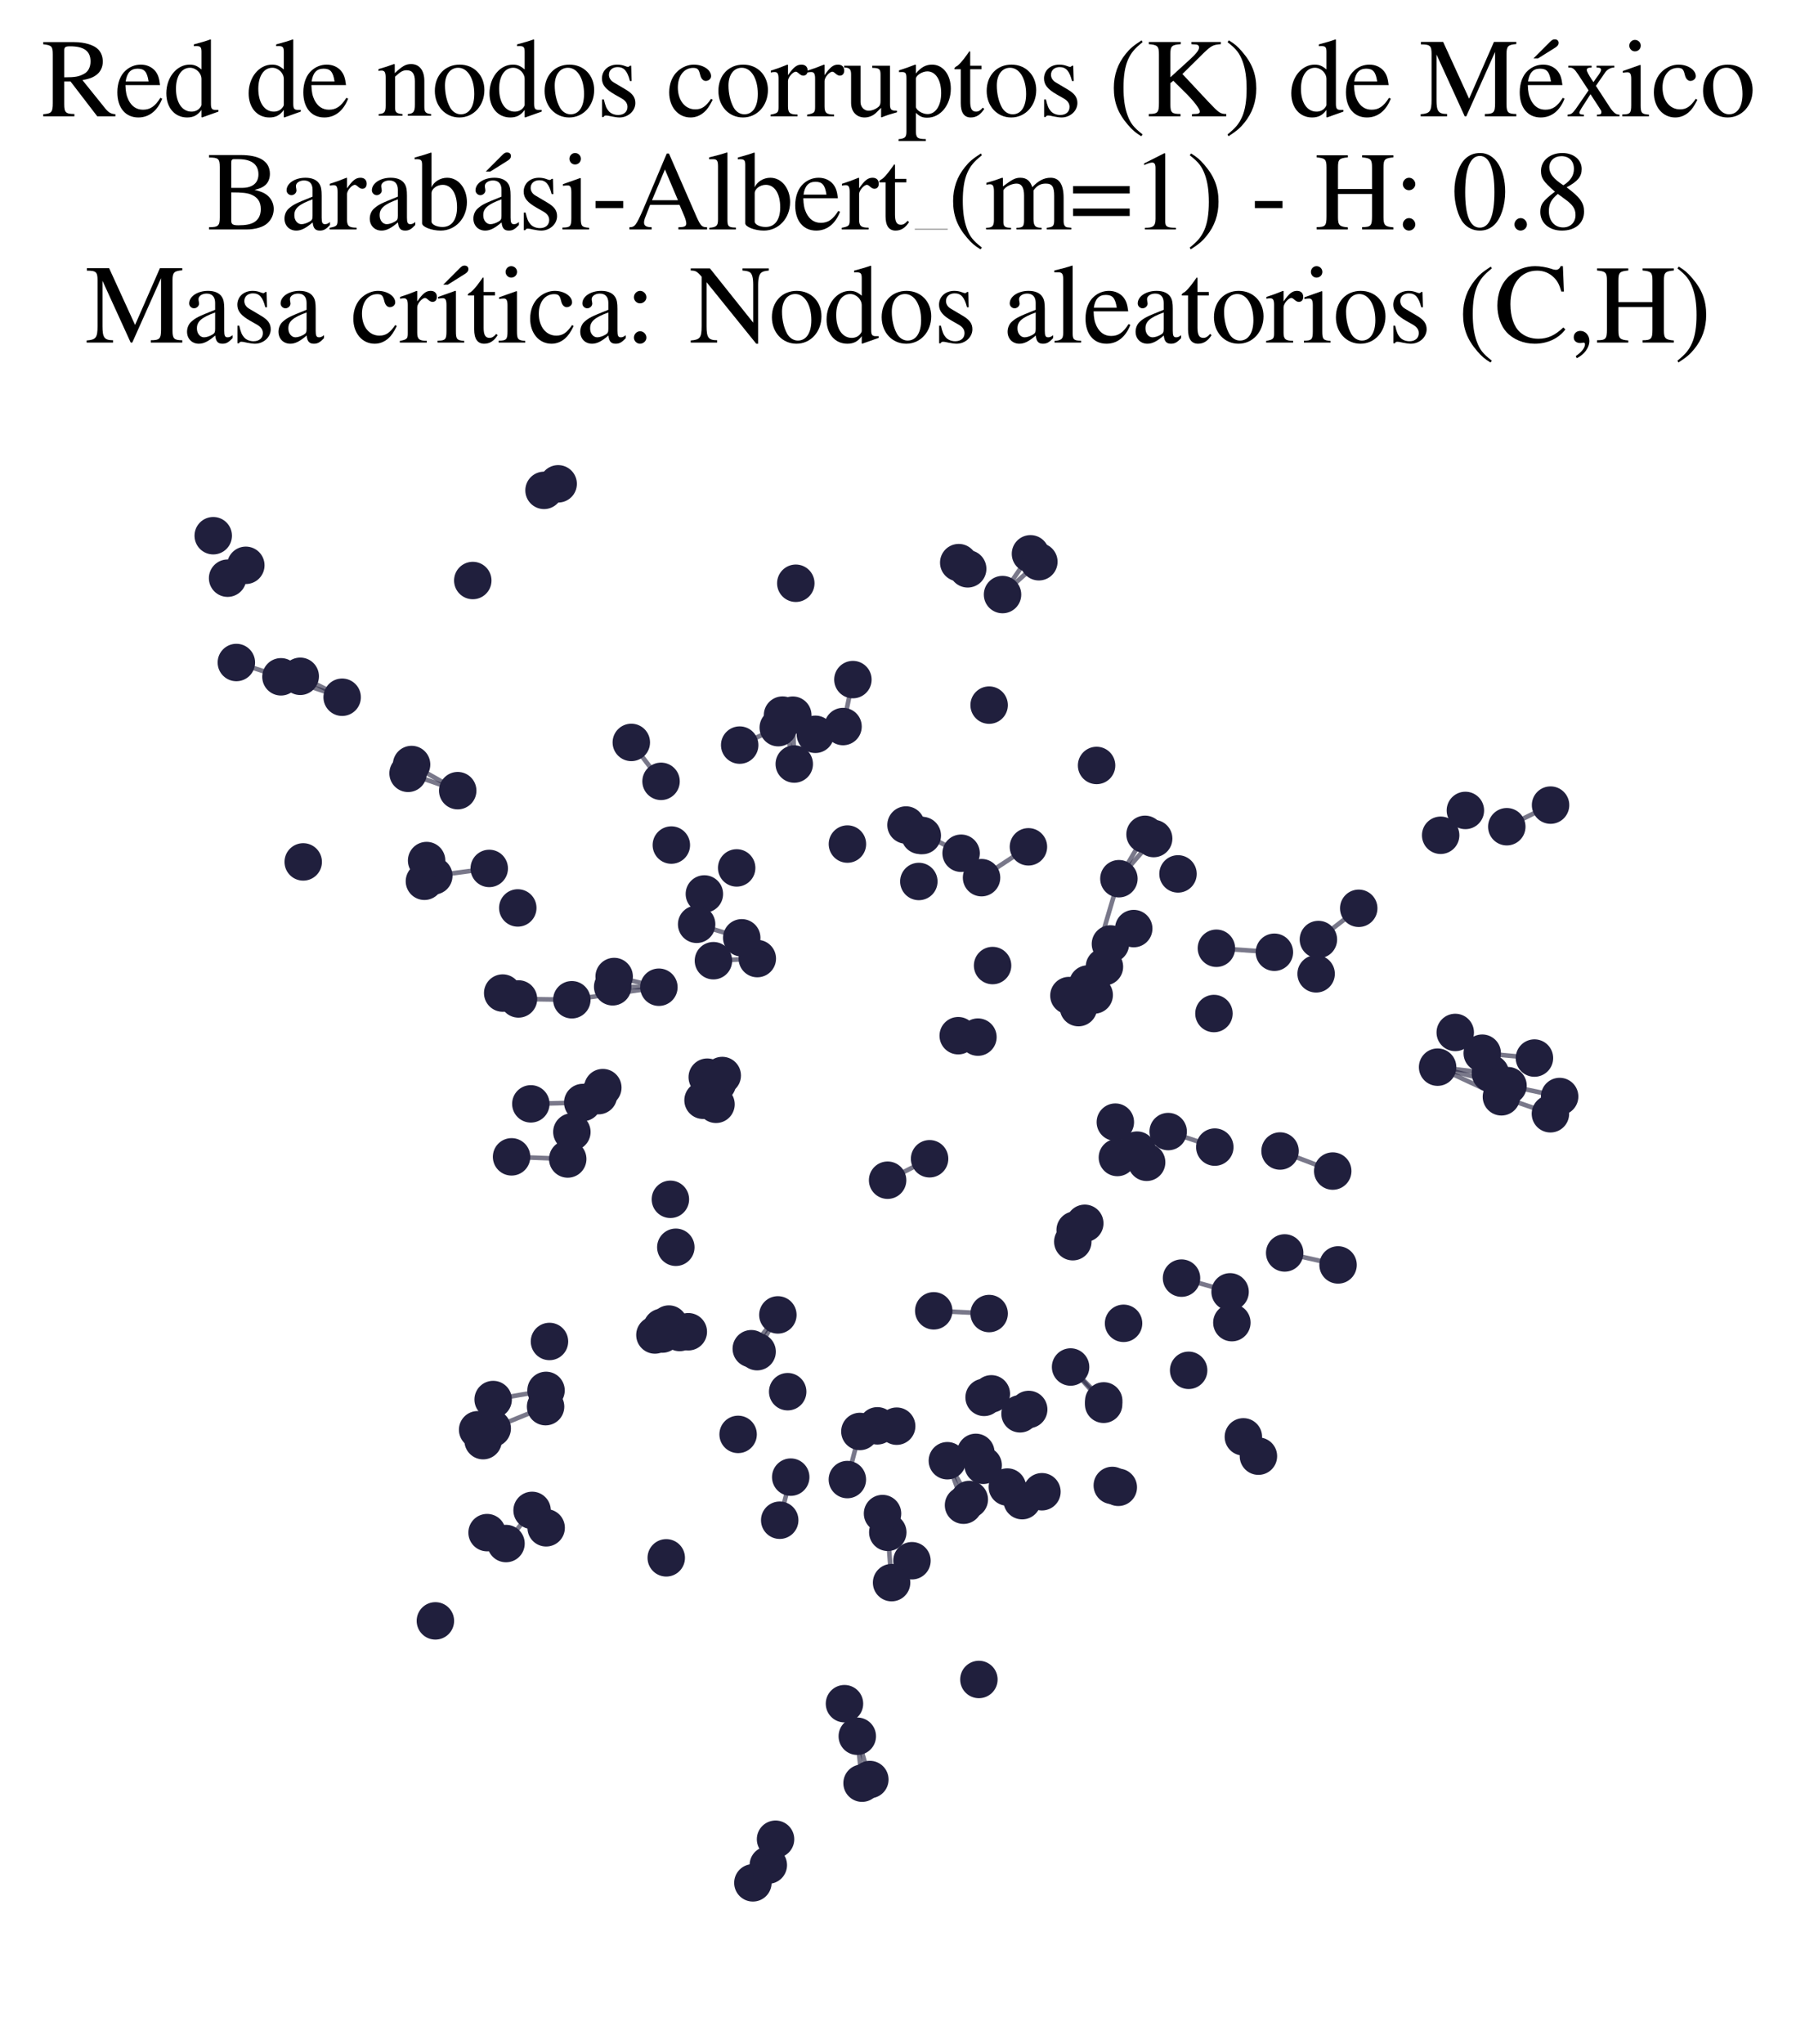 <?xml version="1.0" encoding="utf-8" standalone="no"?>
<!DOCTYPE svg PUBLIC "-//W3C//DTD SVG 1.1//EN"
  "http://www.w3.org/Graphics/SVG/1.1/DTD/svg11.dtd">
<svg xmlns:xlink="http://www.w3.org/1999/xlink" width="156.476pt" height="178.036pt" viewBox="0 0 156.476 178.036" xmlns="http://www.w3.org/2000/svg" version="1.1">
 <defs>
  <style type="text/css">*{stroke-linejoin: round; stroke-linecap: butt}</style>
 </defs>
 <g id="figure_1">
  <g id="patch_1">
   <path d="M 0 178.036 
L 156.476 178.036 
L 156.476 0 
L 0 0 
z
" style="fill: #ffffff"/>
  </g>
  <g id="axes_1">
   <g id="LineCollection_1">
    <path d="M 102.94 111.309 
L 107.172 112.505 
" clip-path="url(#p8f85c0e4c7)" style="fill: none; stroke: #201f3d; stroke-opacity: 0.6; stroke-width: 0.4"/>
    <path d="M 95.332 86.651 
L 93.963 87.751 
" clip-path="url(#p8f85c0e4c7)" style="fill: none; stroke: #201f3d; stroke-opacity: 0.6; stroke-width: 0.4"/>
    <path d="M 95.332 86.651 
L 93.129 86.703 
" clip-path="url(#p8f85c0e4c7)" style="fill: none; stroke: #201f3d; stroke-opacity: 0.6; stroke-width: 0.4"/>
    <path d="M 57.406 85.975 
L 49.821 87.067 
" clip-path="url(#p8f85c0e4c7)" style="fill: none; stroke: #201f3d; stroke-opacity: 0.6; stroke-width: 0.4"/>
    <path d="M 57.406 85.975 
L 53.509 85.043 
" clip-path="url(#p8f85c0e4c7)" style="fill: none; stroke: #201f3d; stroke-opacity: 0.6; stroke-width: 0.4"/>
    <path d="M 57.406 85.975 
L 53.379 85.937 
" clip-path="url(#p8f85c0e4c7)" style="fill: none; stroke: #201f3d; stroke-opacity: 0.6; stroke-width: 0.4"/>
    <path d="M 85.658 127.611 
L 89.056 130.689 
" clip-path="url(#p8f85c0e4c7)" style="fill: none; stroke: #201f3d; stroke-opacity: 0.6; stroke-width: 0.4"/>
    <path d="M 83.947 131.085 
L 82.538 127.211 
" clip-path="url(#p8f85c0e4c7)" style="fill: none; stroke: #201f3d; stroke-opacity: 0.6; stroke-width: 0.4"/>
    <path d="M 101.778 98.546 
L 105.84 99.9 
" clip-path="url(#p8f85c0e4c7)" style="fill: none; stroke: #201f3d; stroke-opacity: 0.6; stroke-width: 0.4"/>
    <path d="M 67.772 114.512 
L 65.963 117.714 
" clip-path="url(#p8f85c0e4c7)" style="fill: none; stroke: #201f3d; stroke-opacity: 0.6; stroke-width: 0.4"/>
    <path d="M 67.772 114.512 
L 65.456 117.457 
" clip-path="url(#p8f85c0e4c7)" style="fill: none; stroke: #201f3d; stroke-opacity: 0.6; stroke-width: 0.4"/>
    <path d="M 129.139 91.72 
L 133.688 92.145 
" clip-path="url(#p8f85c0e4c7)" style="fill: none; stroke: #201f3d; stroke-opacity: 0.6; stroke-width: 0.4"/>
    <path d="M 69.2 66.538 
L 68.178 62.277 
" clip-path="url(#p8f85c0e4c7)" style="fill: none; stroke: #201f3d; stroke-opacity: 0.6; stroke-width: 0.4"/>
    <path d="M 69.2 66.538 
L 69.071 62.283 
" clip-path="url(#p8f85c0e4c7)" style="fill: none; stroke: #201f3d; stroke-opacity: 0.6; stroke-width: 0.4"/>
    <path d="M 105.978 82.581 
L 111.03 82.929 
" clip-path="url(#p8f85c0e4c7)" style="fill: none; stroke: #201f3d; stroke-opacity: 0.6; stroke-width: 0.4"/>
    <path d="M 64.624 81.672 
L 60.695 80.495 
" clip-path="url(#p8f85c0e4c7)" style="fill: none; stroke: #201f3d; stroke-opacity: 0.6; stroke-width: 0.4"/>
    <path d="M 29.81 60.721 
L 24.478 58.942 
" clip-path="url(#p8f85c0e4c7)" style="fill: none; stroke: #201f3d; stroke-opacity: 0.6; stroke-width: 0.4"/>
    <path d="M 29.81 60.721 
L 26.158 58.898 
" clip-path="url(#p8f85c0e4c7)" style="fill: none; stroke: #201f3d; stroke-opacity: 0.6; stroke-width: 0.4"/>
    <path d="M 87.346 51.78 
L 90.511 48.921 
" clip-path="url(#p8f85c0e4c7)" style="fill: none; stroke: #201f3d; stroke-opacity: 0.6; stroke-width: 0.4"/>
    <path d="M 87.346 51.78 
L 89.78 48.231 
" clip-path="url(#p8f85c0e4c7)" style="fill: none; stroke: #201f3d; stroke-opacity: 0.6; stroke-width: 0.4"/>
    <path d="M 131.386 94.55 
L 125.251 92.936 
" clip-path="url(#p8f85c0e4c7)" style="fill: none; stroke: #201f3d; stroke-opacity: 0.6; stroke-width: 0.4"/>
    <path d="M 131.386 94.55 
L 135.883 95.493 
" clip-path="url(#p8f85c0e4c7)" style="fill: none; stroke: #201f3d; stroke-opacity: 0.6; stroke-width: 0.4"/>
    <path d="M 82.538 127.211 
L 84.451 130.586 
" clip-path="url(#p8f85c0e4c7)" style="fill: none; stroke: #201f3d; stroke-opacity: 0.6; stroke-width: 0.4"/>
    <path d="M 77.68 137.828 
L 77.348 133.446 
" clip-path="url(#p8f85c0e4c7)" style="fill: none; stroke: #201f3d; stroke-opacity: 0.6; stroke-width: 0.4"/>
    <path d="M 44.086 134.424 
L 46.358 131.537 
" clip-path="url(#p8f85c0e4c7)" style="fill: none; stroke: #201f3d; stroke-opacity: 0.6; stroke-width: 0.4"/>
    <path d="M 94.772 85.696 
L 97.484 76.524 
" clip-path="url(#p8f85c0e4c7)" style="fill: none; stroke: #201f3d; stroke-opacity: 0.6; stroke-width: 0.4"/>
    <path d="M 94.772 85.696 
L 96.746 82.207 
" clip-path="url(#p8f85c0e4c7)" style="fill: none; stroke: #201f3d; stroke-opacity: 0.6; stroke-width: 0.4"/>
    <path d="M 49.821 87.067 
L 45.173 86.996 
" clip-path="url(#p8f85c0e4c7)" style="fill: none; stroke: #201f3d; stroke-opacity: 0.6; stroke-width: 0.4"/>
    <path d="M 97.484 76.524 
L 99.761 72.661 
" clip-path="url(#p8f85c0e4c7)" style="fill: none; stroke: #201f3d; stroke-opacity: 0.6; stroke-width: 0.4"/>
    <path d="M 97.484 76.524 
L 100.513 73.027 
" clip-path="url(#p8f85c0e4c7)" style="fill: none; stroke: #201f3d; stroke-opacity: 0.6; stroke-width: 0.4"/>
    <path d="M 50.772 96.016 
L 46.249 96.132 
" clip-path="url(#p8f85c0e4c7)" style="fill: none; stroke: #201f3d; stroke-opacity: 0.6; stroke-width: 0.4"/>
    <path d="M 111.524 100.239 
L 116.114 101.986 
" clip-path="url(#p8f85c0e4c7)" style="fill: none; stroke: #201f3d; stroke-opacity: 0.6; stroke-width: 0.4"/>
    <path d="M 68.892 128.64 
L 67.932 132.392 
" clip-path="url(#p8f85c0e4c7)" style="fill: none; stroke: #201f3d; stroke-opacity: 0.6; stroke-width: 0.4"/>
    <path d="M 24.478 58.942 
L 20.593 57.697 
" clip-path="url(#p8f85c0e4c7)" style="fill: none; stroke: #201f3d; stroke-opacity: 0.6; stroke-width: 0.4"/>
    <path d="M 77.333 102.781 
L 80.991 100.914 
" clip-path="url(#p8f85c0e4c7)" style="fill: none; stroke: #201f3d; stroke-opacity: 0.6; stroke-width: 0.4"/>
    <path d="M 74.917 124.663 
L 73.826 128.851 
" clip-path="url(#p8f85c0e4c7)" style="fill: none; stroke: #201f3d; stroke-opacity: 0.6; stroke-width: 0.4"/>
    <path d="M 78.936 71.849 
L 83.736 74.306 
" clip-path="url(#p8f85c0e4c7)" style="fill: none; stroke: #201f3d; stroke-opacity: 0.6; stroke-width: 0.4"/>
    <path d="M 111.928 109.116 
L 116.579 110.16 
" clip-path="url(#p8f85c0e4c7)" style="fill: none; stroke: #201f3d; stroke-opacity: 0.6; stroke-width: 0.4"/>
    <path d="M 47.534 122.502 
L 42.885 124.398 
" clip-path="url(#p8f85c0e4c7)" style="fill: none; stroke: #201f3d; stroke-opacity: 0.6; stroke-width: 0.4"/>
    <path d="M 96.154 122.296 
L 93.274 119.05 
" clip-path="url(#p8f85c0e4c7)" style="fill: none; stroke: #201f3d; stroke-opacity: 0.6; stroke-width: 0.4"/>
    <path d="M 44.571 100.747 
L 49.463 100.934 
" clip-path="url(#p8f85c0e4c7)" style="fill: none; stroke: #201f3d; stroke-opacity: 0.6; stroke-width: 0.4"/>
    <path d="M 98.776 80.869 
L 96.223 84.191 
" clip-path="url(#p8f85c0e4c7)" style="fill: none; stroke: #201f3d; stroke-opacity: 0.6; stroke-width: 0.4"/>
    <path d="M 47.573 121.087 
L 42.966 121.883 
" clip-path="url(#p8f85c0e4c7)" style="fill: none; stroke: #201f3d; stroke-opacity: 0.6; stroke-width: 0.4"/>
    <path d="M 93.274 119.05 
L 96.163 122.002 
" clip-path="url(#p8f85c0e4c7)" style="fill: none; stroke: #201f3d; stroke-opacity: 0.6; stroke-width: 0.4"/>
    <path d="M 75.785 154.976 
L 74.691 151.205 
" clip-path="url(#p8f85c0e4c7)" style="fill: none; stroke: #201f3d; stroke-opacity: 0.6; stroke-width: 0.4"/>
    <path d="M 42.625 75.63 
L 37.795 76.276 
" clip-path="url(#p8f85c0e4c7)" style="fill: none; stroke: #201f3d; stroke-opacity: 0.6; stroke-width: 0.4"/>
    <path d="M 87.766 129.503 
L 85.018 126.485 
" clip-path="url(#p8f85c0e4c7)" style="fill: none; stroke: #201f3d; stroke-opacity: 0.6; stroke-width: 0.4"/>
    <path d="M 66.939 162.426 
L 67.569 160.175 
" clip-path="url(#p8f85c0e4c7)" style="fill: none; stroke: #201f3d; stroke-opacity: 0.6; stroke-width: 0.4"/>
    <path d="M 73.449 63.274 
L 74.309 59.185 
" clip-path="url(#p8f85c0e4c7)" style="fill: none; stroke: #201f3d; stroke-opacity: 0.6; stroke-width: 0.4"/>
    <path d="M 39.878 68.857 
L 35.859 66.58 
" clip-path="url(#p8f85c0e4c7)" style="fill: none; stroke: #201f3d; stroke-opacity: 0.6; stroke-width: 0.4"/>
    <path d="M 39.878 68.857 
L 35.554 67.348 
" clip-path="url(#p8f85c0e4c7)" style="fill: none; stroke: #201f3d; stroke-opacity: 0.6; stroke-width: 0.4"/>
    <path d="M 85.518 76.434 
L 89.602 73.748 
" clip-path="url(#p8f85c0e4c7)" style="fill: none; stroke: #201f3d; stroke-opacity: 0.6; stroke-width: 0.4"/>
    <path d="M 81.352 114.156 
L 86.178 114.394 
" clip-path="url(#p8f85c0e4c7)" style="fill: none; stroke: #201f3d; stroke-opacity: 0.6; stroke-width: 0.4"/>
    <path d="M 131.279 71.997 
L 135.092 70.115 
" clip-path="url(#p8f85c0e4c7)" style="fill: none; stroke: #201f3d; stroke-opacity: 0.6; stroke-width: 0.4"/>
    <path d="M 65.98 83.481 
L 62.157 83.665 
" clip-path="url(#p8f85c0e4c7)" style="fill: none; stroke: #201f3d; stroke-opacity: 0.6; stroke-width: 0.4"/>
    <path d="M 135.08 96.996 
L 130.811 95.519 
" clip-path="url(#p8f85c0e4c7)" style="fill: none; stroke: #201f3d; stroke-opacity: 0.6; stroke-width: 0.4"/>
    <path d="M 75.107 155.292 
L 74.691 151.205 
" clip-path="url(#p8f85c0e4c7)" style="fill: none; stroke: #201f3d; stroke-opacity: 0.6; stroke-width: 0.4"/>
    <path d="M 125.517 72.742 
L 127.671 70.579 
" clip-path="url(#p8f85c0e4c7)" style="fill: none; stroke: #201f3d; stroke-opacity: 0.6; stroke-width: 0.4"/>
    <path d="M 125.251 92.936 
L 130.811 95.519 
" clip-path="url(#p8f85c0e4c7)" style="fill: none; stroke: #201f3d; stroke-opacity: 0.6; stroke-width: 0.4"/>
    <path d="M 125.251 92.936 
L 129.85 93.478 
" clip-path="url(#p8f85c0e4c7)" style="fill: none; stroke: #201f3d; stroke-opacity: 0.6; stroke-width: 0.4"/>
    <path d="M 114.865 81.821 
L 118.379 79.101 
" clip-path="url(#p8f85c0e4c7)" style="fill: none; stroke: #201f3d; stroke-opacity: 0.6; stroke-width: 0.4"/>
    <path d="M 57.594 68.045 
L 55.003 64.656 
" clip-path="url(#p8f85c0e4c7)" style="fill: none; stroke: #201f3d; stroke-opacity: 0.6; stroke-width: 0.4"/>
    <path d="M 64.445 64.889 
L 67.805 63.37 
" clip-path="url(#p8f85c0e4c7)" style="fill: none; stroke: #201f3d; stroke-opacity: 0.6; stroke-width: 0.4"/>
   </g>
   <g id="PathCollection_1">
    <defs>
     <path id="m7b31f8ff3f" d="M 0 1.581 
C 0.419 1.581 0.822 1.415 1.118 1.118 
C 1.415 0.822 1.581 0.419 1.581 0 
C 1.581 -0.419 1.415 -0.822 1.118 -1.118 
C 0.822 -1.415 0.419 -1.581 0 -1.581 
C -0.419 -1.581 -0.822 -1.415 -1.118 -1.118 
C -1.415 -0.822 -1.581 -0.419 -1.581 0 
C -1.581 0.419 -1.415 0.822 -1.118 1.118 
C -0.822 1.415 -0.419 1.581 0 1.581 
z
" style="stroke: #201f3d; stroke-width: 0.1"/>
    </defs>
    <g clip-path="url(#p8f85c0e4c7)">
     <use xlink:href="#m7b31f8ff3f" x="87.766" y="129.503" style="fill: #201f3d; stroke: #201f3d; stroke-width: 0.1"/>
     <use xlink:href="#m7b31f8ff3f" x="78.123" y="124.202" style="fill: #201f3d; stroke: #201f3d; stroke-width: 0.1"/>
     <use xlink:href="#m7b31f8ff3f" x="76.441" y="124.172" style="fill: #201f3d; stroke: #201f3d; stroke-width: 0.1"/>
     <use xlink:href="#m7b31f8ff3f" x="64.445" y="64.889" style="fill: #201f3d; stroke: #201f3d; stroke-width: 0.1"/>
     <use xlink:href="#m7b31f8ff3f" x="89.78" y="48.231" style="fill: #201f3d; stroke: #201f3d; stroke-width: 0.1"/>
     <use xlink:href="#m7b31f8ff3f" x="93.129" y="86.703" style="fill: #201f3d; stroke: #201f3d; stroke-width: 0.1"/>
     <use xlink:href="#m7b31f8ff3f" x="41.614" y="124.515" style="fill: #201f3d; stroke: #201f3d; stroke-width: 0.1"/>
     <use xlink:href="#m7b31f8ff3f" x="125.517" y="72.742" style="fill: #201f3d; stroke: #201f3d; stroke-width: 0.1"/>
     <use xlink:href="#m7b31f8ff3f" x="84.31" y="49.538" style="fill: #201f3d; stroke: #201f3d; stroke-width: 0.1"/>
     <use xlink:href="#m7b31f8ff3f" x="73.575" y="148.37" style="fill: #201f3d; stroke: #201f3d; stroke-width: 0.1"/>
     <use xlink:href="#m7b31f8ff3f" x="58.277" y="115.31" style="fill: #201f3d; stroke: #201f3d; stroke-width: 0.1"/>
     <use xlink:href="#m7b31f8ff3f" x="67.932" y="132.392" style="fill: #201f3d; stroke: #201f3d; stroke-width: 0.1"/>
     <use xlink:href="#m7b31f8ff3f" x="58.881" y="108.622" style="fill: #201f3d; stroke: #201f3d; stroke-width: 0.1"/>
     <use xlink:href="#m7b31f8ff3f" x="96.908" y="129.364" style="fill: #201f3d; stroke: #201f3d; stroke-width: 0.1"/>
     <use xlink:href="#m7b31f8ff3f" x="107.326" y="115.185" style="fill: #201f3d; stroke: #201f3d; stroke-width: 0.1"/>
     <use xlink:href="#m7b31f8ff3f" x="129.85" y="93.478" style="fill: #201f3d; stroke: #201f3d; stroke-width: 0.1"/>
     <use xlink:href="#m7b31f8ff3f" x="135.883" y="95.493" style="fill: #201f3d; stroke: #201f3d; stroke-width: 0.1"/>
     <use xlink:href="#m7b31f8ff3f" x="26.158" y="58.898" style="fill: #201f3d; stroke: #201f3d; stroke-width: 0.1"/>
     <use xlink:href="#m7b31f8ff3f" x="45.173" y="86.996" style="fill: #201f3d; stroke: #201f3d; stroke-width: 0.1"/>
     <use xlink:href="#m7b31f8ff3f" x="116.579" y="110.16" style="fill: #201f3d; stroke: #201f3d; stroke-width: 0.1"/>
     <use xlink:href="#m7b31f8ff3f" x="62.157" y="83.665" style="fill: #201f3d; stroke: #201f3d; stroke-width: 0.1"/>
     <use xlink:href="#m7b31f8ff3f" x="67.772" y="114.512" style="fill: #201f3d; stroke: #201f3d; stroke-width: 0.1"/>
     <use xlink:href="#m7b31f8ff3f" x="49.463" y="100.934" style="fill: #201f3d; stroke: #201f3d; stroke-width: 0.1"/>
     <use xlink:href="#m7b31f8ff3f" x="89.602" y="73.748" style="fill: #201f3d; stroke: #201f3d; stroke-width: 0.1"/>
     <use xlink:href="#m7b31f8ff3f" x="64.182" y="75.585" style="fill: #201f3d; stroke: #201f3d; stroke-width: 0.1"/>
     <use xlink:href="#m7b31f8ff3f" x="47.534" y="122.502" style="fill: #201f3d; stroke: #201f3d; stroke-width: 0.1"/>
     <use xlink:href="#m7b31f8ff3f" x="37.795" y="76.276" style="fill: #201f3d; stroke: #201f3d; stroke-width: 0.1"/>
     <use xlink:href="#m7b31f8ff3f" x="57.406" y="85.975" style="fill: #201f3d; stroke: #201f3d; stroke-width: 0.1"/>
     <use xlink:href="#m7b31f8ff3f" x="65.963" y="117.714" style="fill: #201f3d; stroke: #201f3d; stroke-width: 0.1"/>
     <use xlink:href="#m7b31f8ff3f" x="97.484" y="76.524" style="fill: #201f3d; stroke: #201f3d; stroke-width: 0.1"/>
     <use xlink:href="#m7b31f8ff3f" x="73.826" y="128.851" style="fill: #201f3d; stroke: #201f3d; stroke-width: 0.1"/>
     <use xlink:href="#m7b31f8ff3f" x="42.966" y="121.883" style="fill: #201f3d; stroke: #201f3d; stroke-width: 0.1"/>
     <use xlink:href="#m7b31f8ff3f" x="61.619" y="93.809" style="fill: #201f3d; stroke: #201f3d; stroke-width: 0.1"/>
     <use xlink:href="#m7b31f8ff3f" x="74.309" y="59.185" style="fill: #201f3d; stroke: #201f3d; stroke-width: 0.1"/>
     <use xlink:href="#m7b31f8ff3f" x="101.778" y="98.546" style="fill: #201f3d; stroke: #201f3d; stroke-width: 0.1"/>
     <use xlink:href="#m7b31f8ff3f" x="57.676" y="115.594" style="fill: #201f3d; stroke: #201f3d; stroke-width: 0.1"/>
     <use xlink:href="#m7b31f8ff3f" x="41.191" y="50.556" style="fill: #201f3d; stroke: #201f3d; stroke-width: 0.1"/>
     <use xlink:href="#m7b31f8ff3f" x="69.334" y="50.795" style="fill: #201f3d; stroke: #201f3d; stroke-width: 0.1"/>
     <use xlink:href="#m7b31f8ff3f" x="98.776" y="80.869" style="fill: #201f3d; stroke: #201f3d; stroke-width: 0.1"/>
     <use xlink:href="#m7b31f8ff3f" x="93.963" y="87.751" style="fill: #201f3d; stroke: #201f3d; stroke-width: 0.1"/>
     <use xlink:href="#m7b31f8ff3f" x="97.432" y="129.527" style="fill: #201f3d; stroke: #201f3d; stroke-width: 0.1"/>
     <use xlink:href="#m7b31f8ff3f" x="29.81" y="60.721" style="fill: #201f3d; stroke: #201f3d; stroke-width: 0.1"/>
     <use xlink:href="#m7b31f8ff3f" x="62.497" y="94.357" style="fill: #201f3d; stroke: #201f3d; stroke-width: 0.1"/>
     <use xlink:href="#m7b31f8ff3f" x="65.595" y="163.972" style="fill: #201f3d; stroke: #201f3d; stroke-width: 0.1"/>
     <use xlink:href="#m7b31f8ff3f" x="75.107" y="155.292" style="fill: #201f3d; stroke: #201f3d; stroke-width: 0.1"/>
     <use xlink:href="#m7b31f8ff3f" x="99.901" y="101.222" style="fill: #201f3d; stroke: #201f3d; stroke-width: 0.1"/>
     <use xlink:href="#m7b31f8ff3f" x="46.358" y="131.537" style="fill: #201f3d; stroke: #201f3d; stroke-width: 0.1"/>
     <use xlink:href="#m7b31f8ff3f" x="49.824" y="98.58" style="fill: #201f3d; stroke: #201f3d; stroke-width: 0.1"/>
     <use xlink:href="#m7b31f8ff3f" x="97.89" y="115.245" style="fill: #201f3d; stroke: #201f3d; stroke-width: 0.1"/>
     <use xlink:href="#m7b31f8ff3f" x="43.797" y="86.484" style="fill: #201f3d; stroke: #201f3d; stroke-width: 0.1"/>
     <use xlink:href="#m7b31f8ff3f" x="67.805" y="63.37" style="fill: #201f3d; stroke: #201f3d; stroke-width: 0.1"/>
     <use xlink:href="#m7b31f8ff3f" x="69.071" y="62.283" style="fill: #201f3d; stroke: #201f3d; stroke-width: 0.1"/>
     <use xlink:href="#m7b31f8ff3f" x="66.939" y="162.426" style="fill: #201f3d; stroke: #201f3d; stroke-width: 0.1"/>
     <use xlink:href="#m7b31f8ff3f" x="111.03" y="82.929" style="fill: #201f3d; stroke: #201f3d; stroke-width: 0.1"/>
     <use xlink:href="#m7b31f8ff3f" x="57.059" y="116.26" style="fill: #201f3d; stroke: #201f3d; stroke-width: 0.1"/>
     <use xlink:href="#m7b31f8ff3f" x="86.371" y="121.387" style="fill: #201f3d; stroke: #201f3d; stroke-width: 0.1"/>
     <use xlink:href="#m7b31f8ff3f" x="47.584" y="133.053" style="fill: #201f3d; stroke: #201f3d; stroke-width: 0.1"/>
     <use xlink:href="#m7b31f8ff3f" x="129.139" y="91.72" style="fill: #201f3d; stroke: #201f3d; stroke-width: 0.1"/>
     <use xlink:href="#m7b31f8ff3f" x="83.947" y="131.085" style="fill: #201f3d; stroke: #201f3d; stroke-width: 0.1"/>
     <use xlink:href="#m7b31f8ff3f" x="133.688" y="92.145" style="fill: #201f3d; stroke: #201f3d; stroke-width: 0.1"/>
     <use xlink:href="#m7b31f8ff3f" x="131.279" y="71.997" style="fill: #201f3d; stroke: #201f3d; stroke-width: 0.1"/>
     <use xlink:href="#m7b31f8ff3f" x="74.691" y="151.205" style="fill: #201f3d; stroke: #201f3d; stroke-width: 0.1"/>
     <use xlink:href="#m7b31f8ff3f" x="102.634" y="76.106" style="fill: #201f3d; stroke: #201f3d; stroke-width: 0.1"/>
     <use xlink:href="#m7b31f8ff3f" x="94.772" y="85.696" style="fill: #201f3d; stroke: #201f3d; stroke-width: 0.1"/>
     <use xlink:href="#m7b31f8ff3f" x="53.379" y="85.937" style="fill: #201f3d; stroke: #201f3d; stroke-width: 0.1"/>
     <use xlink:href="#m7b31f8ff3f" x="79.454" y="135.92" style="fill: #201f3d; stroke: #201f3d; stroke-width: 0.1"/>
     <use xlink:href="#m7b31f8ff3f" x="19.83" y="50.353" style="fill: #201f3d; stroke: #201f3d; stroke-width: 0.1"/>
     <use xlink:href="#m7b31f8ff3f" x="50.772" y="96.016" style="fill: #201f3d; stroke: #201f3d; stroke-width: 0.1"/>
     <use xlink:href="#m7b31f8ff3f" x="93.274" y="119.05" style="fill: #201f3d; stroke: #201f3d; stroke-width: 0.1"/>
     <use xlink:href="#m7b31f8ff3f" x="42.625" y="75.63" style="fill: #201f3d; stroke: #201f3d; stroke-width: 0.1"/>
     <use xlink:href="#m7b31f8ff3f" x="131.386" y="94.55" style="fill: #201f3d; stroke: #201f3d; stroke-width: 0.1"/>
     <use xlink:href="#m7b31f8ff3f" x="73.449" y="63.274" style="fill: #201f3d; stroke: #201f3d; stroke-width: 0.1"/>
     <use xlink:href="#m7b31f8ff3f" x="68.892" y="128.64" style="fill: #201f3d; stroke: #201f3d; stroke-width: 0.1"/>
     <use xlink:href="#m7b31f8ff3f" x="53.509" y="85.043" style="fill: #201f3d; stroke: #201f3d; stroke-width: 0.1"/>
     <use xlink:href="#m7b31f8ff3f" x="85.518" y="76.434" style="fill: #201f3d; stroke: #201f3d; stroke-width: 0.1"/>
     <use xlink:href="#m7b31f8ff3f" x="97.352" y="100.804" style="fill: #201f3d; stroke: #201f3d; stroke-width: 0.1"/>
     <use xlink:href="#m7b31f8ff3f" x="58.491" y="73.595" style="fill: #201f3d; stroke: #201f3d; stroke-width: 0.1"/>
     <use xlink:href="#m7b31f8ff3f" x="88.871" y="123.125" style="fill: #201f3d; stroke: #201f3d; stroke-width: 0.1"/>
     <use xlink:href="#m7b31f8ff3f" x="77.348" y="133.446" style="fill: #201f3d; stroke: #201f3d; stroke-width: 0.1"/>
     <use xlink:href="#m7b31f8ff3f" x="107.172" y="112.505" style="fill: #201f3d; stroke: #201f3d; stroke-width: 0.1"/>
     <use xlink:href="#m7b31f8ff3f" x="37.933" y="141.158" style="fill: #201f3d; stroke: #201f3d; stroke-width: 0.1"/>
     <use xlink:href="#m7b31f8ff3f" x="99.761" y="72.661" style="fill: #201f3d; stroke: #201f3d; stroke-width: 0.1"/>
     <use xlink:href="#m7b31f8ff3f" x="47.873" y="116.826" style="fill: #201f3d; stroke: #201f3d; stroke-width: 0.1"/>
     <use xlink:href="#m7b31f8ff3f" x="59.215" y="116.044" style="fill: #201f3d; stroke: #201f3d; stroke-width: 0.1"/>
     <use xlink:href="#m7b31f8ff3f" x="47.573" y="121.087" style="fill: #201f3d; stroke: #201f3d; stroke-width: 0.1"/>
     <use xlink:href="#m7b31f8ff3f" x="65.98" y="83.481" style="fill: #201f3d; stroke: #201f3d; stroke-width: 0.1"/>
     <use xlink:href="#m7b31f8ff3f" x="20.593" y="57.697" style="fill: #201f3d; stroke: #201f3d; stroke-width: 0.1"/>
     <use xlink:href="#m7b31f8ff3f" x="135.08" y="96.996" style="fill: #201f3d; stroke: #201f3d; stroke-width: 0.1"/>
     <use xlink:href="#m7b31f8ff3f" x="82.538" y="127.211" style="fill: #201f3d; stroke: #201f3d; stroke-width: 0.1"/>
     <use xlink:href="#m7b31f8ff3f" x="93.674" y="107.121" style="fill: #201f3d; stroke: #201f3d; stroke-width: 0.1"/>
     <use xlink:href="#m7b31f8ff3f" x="102.94" y="111.309" style="fill: #201f3d; stroke: #201f3d; stroke-width: 0.1"/>
     <use xlink:href="#m7b31f8ff3f" x="42.885" y="124.398" style="fill: #201f3d; stroke: #201f3d; stroke-width: 0.1"/>
     <use xlink:href="#m7b31f8ff3f" x="61.368" y="77.854" style="fill: #201f3d; stroke: #201f3d; stroke-width: 0.1"/>
     <use xlink:href="#m7b31f8ff3f" x="59.969" y="115.979" style="fill: #201f3d; stroke: #201f3d; stroke-width: 0.1"/>
     <use xlink:href="#m7b31f8ff3f" x="126.788" y="89.914" style="fill: #201f3d; stroke: #201f3d; stroke-width: 0.1"/>
     <use xlink:href="#m7b31f8ff3f" x="58.408" y="104.446" style="fill: #201f3d; stroke: #201f3d; stroke-width: 0.1"/>
     <use xlink:href="#m7b31f8ff3f" x="83.53" y="48.999" style="fill: #201f3d; stroke: #201f3d; stroke-width: 0.1"/>
     <use xlink:href="#m7b31f8ff3f" x="94.511" y="106.536" style="fill: #201f3d; stroke: #201f3d; stroke-width: 0.1"/>
     <use xlink:href="#m7b31f8ff3f" x="78.936" y="71.849" style="fill: #201f3d; stroke: #201f3d; stroke-width: 0.1"/>
     <use xlink:href="#m7b31f8ff3f" x="95.332" y="86.651" style="fill: #201f3d; stroke: #201f3d; stroke-width: 0.1"/>
     <use xlink:href="#m7b31f8ff3f" x="96.154" y="122.296" style="fill: #201f3d; stroke: #201f3d; stroke-width: 0.1"/>
     <use xlink:href="#m7b31f8ff3f" x="93.467" y="108.137" style="fill: #201f3d; stroke: #201f3d; stroke-width: 0.1"/>
     <use xlink:href="#m7b31f8ff3f" x="85.658" y="127.611" style="fill: #201f3d; stroke: #201f3d; stroke-width: 0.1"/>
     <use xlink:href="#m7b31f8ff3f" x="55.003" y="64.656" style="fill: #201f3d; stroke: #201f3d; stroke-width: 0.1"/>
     <use xlink:href="#m7b31f8ff3f" x="109.64" y="126.814" style="fill: #201f3d; stroke: #201f3d; stroke-width: 0.1"/>
     <use xlink:href="#m7b31f8ff3f" x="116.114" y="101.986" style="fill: #201f3d; stroke: #201f3d; stroke-width: 0.1"/>
     <use xlink:href="#m7b31f8ff3f" x="61.252" y="95.819" style="fill: #201f3d; stroke: #201f3d; stroke-width: 0.1"/>
     <use xlink:href="#m7b31f8ff3f" x="85.74" y="121.694" style="fill: #201f3d; stroke: #201f3d; stroke-width: 0.1"/>
     <use xlink:href="#m7b31f8ff3f" x="80.991" y="100.914" style="fill: #201f3d; stroke: #201f3d; stroke-width: 0.1"/>
     <use xlink:href="#m7b31f8ff3f" x="127.671" y="70.579" style="fill: #201f3d; stroke: #201f3d; stroke-width: 0.1"/>
     <use xlink:href="#m7b31f8ff3f" x="44.086" y="134.424" style="fill: #201f3d; stroke: #201f3d; stroke-width: 0.1"/>
     <use xlink:href="#m7b31f8ff3f" x="18.578" y="46.654" style="fill: #201f3d; stroke: #201f3d; stroke-width: 0.1"/>
     <use xlink:href="#m7b31f8ff3f" x="74.917" y="124.663" style="fill: #201f3d; stroke: #201f3d; stroke-width: 0.1"/>
     <use xlink:href="#m7b31f8ff3f" x="75.785" y="154.976" style="fill: #201f3d; stroke: #201f3d; stroke-width: 0.1"/>
     <use xlink:href="#m7b31f8ff3f" x="100.513" y="73.027" style="fill: #201f3d; stroke: #201f3d; stroke-width: 0.1"/>
     <use xlink:href="#m7b31f8ff3f" x="86.479" y="84.088" style="fill: #201f3d; stroke: #201f3d; stroke-width: 0.1"/>
     <use xlink:href="#m7b31f8ff3f" x="65.456" y="117.457" style="fill: #201f3d; stroke: #201f3d; stroke-width: 0.1"/>
     <use xlink:href="#m7b31f8ff3f" x="52.521" y="94.718" style="fill: #201f3d; stroke: #201f3d; stroke-width: 0.1"/>
     <use xlink:href="#m7b31f8ff3f" x="24.478" y="58.942" style="fill: #201f3d; stroke: #201f3d; stroke-width: 0.1"/>
     <use xlink:href="#m7b31f8ff3f" x="45.112" y="79.07" style="fill: #201f3d; stroke: #201f3d; stroke-width: 0.1"/>
     <use xlink:href="#m7b31f8ff3f" x="105.978" y="82.581" style="fill: #201f3d; stroke: #201f3d; stroke-width: 0.1"/>
     <use xlink:href="#m7b31f8ff3f" x="62.926" y="93.665" style="fill: #201f3d; stroke: #201f3d; stroke-width: 0.1"/>
     <use xlink:href="#m7b31f8ff3f" x="83.484" y="90.197" style="fill: #201f3d; stroke: #201f3d; stroke-width: 0.1"/>
     <use xlink:href="#m7b31f8ff3f" x="111.928" y="109.116" style="fill: #201f3d; stroke: #201f3d; stroke-width: 0.1"/>
     <use xlink:href="#m7b31f8ff3f" x="42.091" y="125.463" style="fill: #201f3d; stroke: #201f3d; stroke-width: 0.1"/>
     <use xlink:href="#m7b31f8ff3f" x="36.978" y="76.748" style="fill: #201f3d; stroke: #201f3d; stroke-width: 0.1"/>
     <use xlink:href="#m7b31f8ff3f" x="73.831" y="73.508" style="fill: #201f3d; stroke: #201f3d; stroke-width: 0.1"/>
     <use xlink:href="#m7b31f8ff3f" x="39.878" y="68.857" style="fill: #201f3d; stroke: #201f3d; stroke-width: 0.1"/>
     <use xlink:href="#m7b31f8ff3f" x="76.89" y="131.813" style="fill: #201f3d; stroke: #201f3d; stroke-width: 0.1"/>
     <use xlink:href="#m7b31f8ff3f" x="35.859" y="66.58" style="fill: #201f3d; stroke: #201f3d; stroke-width: 0.1"/>
     <use xlink:href="#m7b31f8ff3f" x="21.417" y="49.232" style="fill: #201f3d; stroke: #201f3d; stroke-width: 0.1"/>
     <use xlink:href="#m7b31f8ff3f" x="37.168" y="74.944" style="fill: #201f3d; stroke: #201f3d; stroke-width: 0.1"/>
     <use xlink:href="#m7b31f8ff3f" x="60.695" y="80.495" style="fill: #201f3d; stroke: #201f3d; stroke-width: 0.1"/>
     <use xlink:href="#m7b31f8ff3f" x="108.329" y="125.133" style="fill: #201f3d; stroke: #201f3d; stroke-width: 0.1"/>
     <use xlink:href="#m7b31f8ff3f" x="52.142" y="95.416" style="fill: #201f3d; stroke: #201f3d; stroke-width: 0.1"/>
     <use xlink:href="#m7b31f8ff3f" x="58.047" y="135.669" style="fill: #201f3d; stroke: #201f3d; stroke-width: 0.1"/>
     <use xlink:href="#m7b31f8ff3f" x="114.865" y="81.821" style="fill: #201f3d; stroke: #201f3d; stroke-width: 0.1"/>
     <use xlink:href="#m7b31f8ff3f" x="77.68" y="137.828" style="fill: #201f3d; stroke: #201f3d; stroke-width: 0.1"/>
     <use xlink:href="#m7b31f8ff3f" x="87.346" y="51.78" style="fill: #201f3d; stroke: #201f3d; stroke-width: 0.1"/>
     <use xlink:href="#m7b31f8ff3f" x="68.178" y="62.277" style="fill: #201f3d; stroke: #201f3d; stroke-width: 0.1"/>
     <use xlink:href="#m7b31f8ff3f" x="80.054" y="76.766" style="fill: #201f3d; stroke: #201f3d; stroke-width: 0.1"/>
     <use xlink:href="#m7b31f8ff3f" x="118.379" y="79.101" style="fill: #201f3d; stroke: #201f3d; stroke-width: 0.1"/>
     <use xlink:href="#m7b31f8ff3f" x="95.54" y="66.662" style="fill: #201f3d; stroke: #201f3d; stroke-width: 0.1"/>
     <use xlink:href="#m7b31f8ff3f" x="46.249" y="96.132" style="fill: #201f3d; stroke: #201f3d; stroke-width: 0.1"/>
     <use xlink:href="#m7b31f8ff3f" x="35.554" y="67.348" style="fill: #201f3d; stroke: #201f3d; stroke-width: 0.1"/>
     <use xlink:href="#m7b31f8ff3f" x="89.056" y="130.689" style="fill: #201f3d; stroke: #201f3d; stroke-width: 0.1"/>
     <use xlink:href="#m7b31f8ff3f" x="85.202" y="90.32" style="fill: #201f3d; stroke: #201f3d; stroke-width: 0.1"/>
     <use xlink:href="#m7b31f8ff3f" x="62.381" y="96.172" style="fill: #201f3d; stroke: #201f3d; stroke-width: 0.1"/>
     <use xlink:href="#m7b31f8ff3f" x="81.352" y="114.156" style="fill: #201f3d; stroke: #201f3d; stroke-width: 0.1"/>
     <use xlink:href="#m7b31f8ff3f" x="90.779" y="129.913" style="fill: #201f3d; stroke: #201f3d; stroke-width: 0.1"/>
     <use xlink:href="#m7b31f8ff3f" x="69.2" y="66.538" style="fill: #201f3d; stroke: #201f3d; stroke-width: 0.1"/>
     <use xlink:href="#m7b31f8ff3f" x="90.511" y="48.921" style="fill: #201f3d; stroke: #201f3d; stroke-width: 0.1"/>
     <use xlink:href="#m7b31f8ff3f" x="48.63" y="42.136" style="fill: #201f3d; stroke: #201f3d; stroke-width: 0.1"/>
     <use xlink:href="#m7b31f8ff3f" x="97.174" y="97.725" style="fill: #201f3d; stroke: #201f3d; stroke-width: 0.1"/>
     <use xlink:href="#m7b31f8ff3f" x="85.018" y="126.485" style="fill: #201f3d; stroke: #201f3d; stroke-width: 0.1"/>
     <use xlink:href="#m7b31f8ff3f" x="44.571" y="100.747" style="fill: #201f3d; stroke: #201f3d; stroke-width: 0.1"/>
     <use xlink:href="#m7b31f8ff3f" x="64.624" y="81.672" style="fill: #201f3d; stroke: #201f3d; stroke-width: 0.1"/>
     <use xlink:href="#m7b31f8ff3f" x="57.594" y="68.045" style="fill: #201f3d; stroke: #201f3d; stroke-width: 0.1"/>
     <use xlink:href="#m7b31f8ff3f" x="68.627" y="121.199" style="fill: #201f3d; stroke: #201f3d; stroke-width: 0.1"/>
     <use xlink:href="#m7b31f8ff3f" x="96.223" y="84.191" style="fill: #201f3d; stroke: #201f3d; stroke-width: 0.1"/>
     <use xlink:href="#m7b31f8ff3f" x="77.333" y="102.781" style="fill: #201f3d; stroke: #201f3d; stroke-width: 0.1"/>
     <use xlink:href="#m7b31f8ff3f" x="84.451" y="130.586" style="fill: #201f3d; stroke: #201f3d; stroke-width: 0.1"/>
     <use xlink:href="#m7b31f8ff3f" x="130.811" y="95.519" style="fill: #201f3d; stroke: #201f3d; stroke-width: 0.1"/>
     <use xlink:href="#m7b31f8ff3f" x="105.765" y="88.266" style="fill: #201f3d; stroke: #201f3d; stroke-width: 0.1"/>
     <use xlink:href="#m7b31f8ff3f" x="103.56" y="119.338" style="fill: #201f3d; stroke: #201f3d; stroke-width: 0.1"/>
     <use xlink:href="#m7b31f8ff3f" x="96.746" y="82.207" style="fill: #201f3d; stroke: #201f3d; stroke-width: 0.1"/>
     <use xlink:href="#m7b31f8ff3f" x="96.163" y="122.002" style="fill: #201f3d; stroke: #201f3d; stroke-width: 0.1"/>
     <use xlink:href="#m7b31f8ff3f" x="111.524" y="100.239" style="fill: #201f3d; stroke: #201f3d; stroke-width: 0.1"/>
     <use xlink:href="#m7b31f8ff3f" x="47.399" y="42.705" style="fill: #201f3d; stroke: #201f3d; stroke-width: 0.1"/>
     <use xlink:href="#m7b31f8ff3f" x="49.821" y="87.067" style="fill: #201f3d; stroke: #201f3d; stroke-width: 0.1"/>
     <use xlink:href="#m7b31f8ff3f" x="105.84" y="99.9" style="fill: #201f3d; stroke: #201f3d; stroke-width: 0.1"/>
     <use xlink:href="#m7b31f8ff3f" x="26.418" y="75.062" style="fill: #201f3d; stroke: #201f3d; stroke-width: 0.1"/>
     <use xlink:href="#m7b31f8ff3f" x="42.437" y="133.473" style="fill: #201f3d; stroke: #201f3d; stroke-width: 0.1"/>
     <use xlink:href="#m7b31f8ff3f" x="125.251" y="92.936" style="fill: #201f3d; stroke: #201f3d; stroke-width: 0.1"/>
     <use xlink:href="#m7b31f8ff3f" x="135.092" y="70.115" style="fill: #201f3d; stroke: #201f3d; stroke-width: 0.1"/>
     <use xlink:href="#m7b31f8ff3f" x="71.037" y="63.949" style="fill: #201f3d; stroke: #201f3d; stroke-width: 0.1"/>
     <use xlink:href="#m7b31f8ff3f" x="80.147" y="72.747" style="fill: #201f3d; stroke: #201f3d; stroke-width: 0.1"/>
     <use xlink:href="#m7b31f8ff3f" x="80.354" y="72.764" style="fill: #201f3d; stroke: #201f3d; stroke-width: 0.1"/>
     <use xlink:href="#m7b31f8ff3f" x="64.308" y="124.918" style="fill: #201f3d; stroke: #201f3d; stroke-width: 0.1"/>
     <use xlink:href="#m7b31f8ff3f" x="57.707" y="116.18" style="fill: #201f3d; stroke: #201f3d; stroke-width: 0.1"/>
     <use xlink:href="#m7b31f8ff3f" x="67.569" y="160.175" style="fill: #201f3d; stroke: #201f3d; stroke-width: 0.1"/>
     <use xlink:href="#m7b31f8ff3f" x="99.066" y="100.162" style="fill: #201f3d; stroke: #201f3d; stroke-width: 0.1"/>
     <use xlink:href="#m7b31f8ff3f" x="89.626" y="122.747" style="fill: #201f3d; stroke: #201f3d; stroke-width: 0.1"/>
     <use xlink:href="#m7b31f8ff3f" x="86.178" y="61.407" style="fill: #201f3d; stroke: #201f3d; stroke-width: 0.1"/>
     <use xlink:href="#m7b31f8ff3f" x="114.668" y="84.809" style="fill: #201f3d; stroke: #201f3d; stroke-width: 0.1"/>
     <use xlink:href="#m7b31f8ff3f" x="86.178" y="114.394" style="fill: #201f3d; stroke: #201f3d; stroke-width: 0.1"/>
     <use xlink:href="#m7b31f8ff3f" x="85.286" y="146.262" style="fill: #201f3d; stroke: #201f3d; stroke-width: 0.1"/>
     <use xlink:href="#m7b31f8ff3f" x="83.736" y="74.306" style="fill: #201f3d; stroke: #201f3d; stroke-width: 0.1"/>
    </g>
   </g>
   <g id="text_1">
    <!-- Red de nodos corruptos (K) de México -->
    <g transform="translate(3.6 10.132) scale(0.096 -0.096)">
     <defs>
      <path id="NimbusRomNo9L-Regu-52" d="M 4218 121 
C 3974 140 3846 205 3661 424 
L 2342 2061 
C 2771 2143 2963 2219 3174 2388 
C 3379 2553 3501 2818 3501 3113 
C 3501 3385 3418 3618 3251 3801 
C 3008 4059 2477 4224 1875 4224 
L 109 4224 
L 109 4102 
C 589 4051 653 3981 653 3528 
L 653 765 
C 653 236 589 159 109 121 
L 109 0 
L 1882 0 
L 1882 134 
C 1389 134 1306 219 1306 692 
L 1306 1984 
L 1664 1984 
L 3187 0 
L 4218 0 
L 4218 121 
z
M 1306 3762 
C 1306 3937 1376 3987 1632 3987 
C 2432 3987 2803 3716 2803 3123 
C 2803 2807 2669 2542 2438 2423 
C 2144 2258 1920 2221 1306 2221 
L 1306 3762 
z
" transform="scale(0.016)"/>
      <path id="NimbusRomNo9L-Regu-65" d="M 2611 1053 
C 2304 564 2029 378 1619 378 
C 1254 378 979 564 794 930 
C 678 1174 634 1386 621 1779 
L 2592 1779 
C 2541 2193 2477 2377 2317 2581 
C 2125 2811 1830 2944 1498 2944 
C 1178 2944 877 2829 634 2611 
C 333 2349 160 1894 160 1370 
C 160 486 621 -64 1357 -64 
C 1965 -64 2445 315 2714 1008 
L 2611 1053 
z
M 634 1984 
C 704 2479 922 2714 1312 2714 
C 1702 2714 1856 2535 1939 1984 
L 634 1984 
z
" transform="scale(0.016)"/>
      <path id="NimbusRomNo9L-Regu-64" d="M 2202 -64 
L 3142 269 
L 3142 365 
C 3027 365 3014 365 2995 365 
C 2765 365 2714 435 2714 731 
L 2714 4364 
L 2682 4377 
C 2374 4268 2150 4204 1741 4096 
L 1741 3994 
C 1792 4000 1830 4000 1882 4000 
C 2118 4000 2176 3936 2176 3672 
L 2176 2669 
C 1933 2874 1760 2944 1504 2944 
C 768 2944 173 2221 173 1312 
C 173 493 653 -64 1357 -64 
C 1715 -64 1958 64 2176 365 
L 2176 -45 
L 2202 -64 
z
M 2176 653 
C 2176 608 2131 531 2067 461 
C 1952 333 1792 269 1606 269 
C 1075 269 723 781 723 1568 
C 723 2291 1037 2765 1523 2765 
C 1862 2765 2176 2464 2176 2125 
L 2176 653 
z
" transform="scale(0.016)"/>
      <path id="NimbusRomNo9L-Regu-6e" d="M 102 2579 
C 141 2598 205 2605 275 2605 
C 454 2605 512 2509 512 2195 
L 512 608 
C 512 243 442 154 115 128 
L 115 32 
L 1472 32 
L 1472 128 
C 1146 154 1050 230 1050 461 
L 1050 2259 
C 1357 2547 1498 2624 1709 2624 
C 2022 2624 2176 2426 2176 2003 
L 2176 666 
C 2176 262 2093 154 1773 128 
L 1773 32 
L 3104 32 
L 3104 128 
C 2790 160 2714 237 2714 550 
L 2714 2016 
C 2714 2618 2432 2976 1958 2976 
C 1664 2976 1466 2867 1030 2458 
L 1030 2963 
L 986 2976 
C 672 2861 454 2790 102 2688 
L 102 2579 
z
" transform="scale(0.016)"/>
      <path id="NimbusRomNo9L-Regu-6f" d="M 1600 2944 
C 768 2944 186 2330 186 1446 
C 186 582 781 -64 1587 -64 
C 2394 -64 3008 614 3008 1498 
C 3008 2336 2419 2944 1600 2944 
z
M 1517 2765 
C 2054 2765 2432 2150 2432 1274 
C 2432 550 2144 115 1664 115 
C 1414 115 1178 269 1043 525 
C 864 858 762 1306 762 1760 
C 762 2368 1062 2765 1517 2765 
z
" transform="scale(0.016)"/>
      <path id="NimbusRomNo9L-Regu-73" d="M 2016 2010 
L 1990 2880 
L 1920 2880 
L 1907 2867 
C 1850 2822 1843 2816 1818 2816 
C 1779 2816 1715 2829 1645 2861 
C 1504 2915 1363 2944 1197 2944 
C 691 2944 326 2616 326 2154 
C 326 1796 531 1539 1075 1231 
L 1446 1020 
C 1670 892 1779 737 1779 539 
C 1779 256 1574 77 1248 77 
C 1030 77 832 159 710 298 
C 576 455 518 600 435 960 
L 333 960 
L 333 -39 
L 416 -39 
C 461 33 486 48 563 48 
C 621 48 710 35 858 -2 
C 1037 -39 1210 -64 1325 -64 
C 1818 -64 2227 308 2227 757 
C 2227 1077 2074 1289 1690 1520 
L 998 1930 
C 819 2033 723 2194 723 2367 
C 723 2624 922 2803 1216 2803 
C 1581 2803 1773 2583 1920 2010 
L 2016 2010 
z
" transform="scale(0.016)"/>
      <path id="NimbusRomNo9L-Regu-63" d="M 2547 998 
C 2240 550 2010 397 1645 397 
C 1062 397 653 909 653 1645 
C 653 2304 1005 2758 1523 2758 
C 1754 2758 1837 2688 1901 2451 
L 1939 2310 
C 1990 2131 2106 2016 2240 2016 
C 2406 2016 2547 2138 2547 2285 
C 2547 2643 2099 2944 1562 2944 
C 1248 2944 922 2816 659 2586 
C 339 2304 160 1869 160 1363 
C 160 531 666 -64 1376 -64 
C 1664 -64 1920 38 2150 237 
C 2323 390 2445 563 2637 941 
L 2547 998 
z
" transform="scale(0.016)"/>
      <path id="NimbusRomNo9L-Regu-72" d="M 45 2496 
C 134 2515 192 2522 269 2522 
C 429 2522 486 2419 486 2138 
L 486 538 
C 486 218 442 173 32 96 
L 32 0 
L 1568 0 
L 1568 102 
C 1133 102 1024 199 1024 565 
L 1024 2013 
C 1024 2219 1299 2541 1472 2541 
C 1510 2541 1568 2509 1638 2445 
C 1741 2355 1811 2317 1894 2317 
C 2048 2317 2144 2426 2144 2605 
C 2144 2816 2010 2944 1792 2944 
C 1523 2944 1338 2797 1024 2343 
L 1024 2931 
L 992 2944 
C 653 2803 422 2721 45 2599 
L 45 2496 
z
" transform="scale(0.016)"/>
      <path id="NimbusRomNo9L-Regu-75" d="M 3066 320 
L 3034 320 
C 2739 320 2669 390 2669 685 
L 2669 2880 
L 1658 2880 
L 1658 2758 
C 2054 2758 2131 2694 2131 2375 
L 2131 875 
C 2131 697 2099 607 2010 537 
C 1837 397 1638 320 1446 320 
C 1197 320 992 537 992 805 
L 992 2880 
L 58 2880 
L 58 2778 
C 365 2778 454 2682 454 2387 
L 454 770 
C 454 263 762 -64 1229 -64 
C 1466 -64 1715 38 1888 211 
L 2163 486 
L 2163 -45 
L 2189 -58 
C 2509 70 2739 141 3066 230 
L 3066 320 
z
" transform="scale(0.016)"/>
      <path id="NimbusRomNo9L-Regu-70" d="M 58 2516 
C 115 2522 160 2522 218 2522 
C 435 2522 480 2458 480 2155 
L 480 -855 
C 480 -1189 410 -1261 32 -1299 
L 32 -1408 
L 1581 -1408 
L 1581 -1293 
C 1101 -1293 1018 -1222 1018 -816 
L 1018 199 
C 1242 -13 1395 -77 1664 -77 
C 2419 -77 3008 643 3008 1575 
C 3008 2372 2560 2944 1939 2944 
C 1581 2944 1299 2784 1018 2438 
L 1018 2931 
L 979 2944 
C 634 2810 410 2726 58 2618 
L 58 2516 
z
M 1018 2136 
C 1018 2329 1376 2560 1670 2560 
C 2144 2560 2458 2071 2458 1324 
C 2458 611 2144 128 1683 128 
C 1382 128 1018 359 1018 552 
L 1018 2136 
z
" transform="scale(0.016)"/>
      <path id="NimbusRomNo9L-Regu-74" d="M 1632 2880 
L 986 2880 
L 986 3622 
C 986 3686 979 3706 941 3706 
C 896 3648 858 3590 813 3526 
C 570 3174 294 2867 192 2841 
C 122 2794 83 2748 83 2715 
C 83 2695 90 2682 109 2682 
L 448 2682 
L 448 751 
C 448 212 640 -64 1018 -64 
C 1331 -64 1574 90 1786 423 
L 1702 493 
C 1568 333 1459 269 1318 269 
C 1082 269 986 443 986 847 
L 986 2682 
L 1632 2682 
L 1632 2880 
z
" transform="scale(0.016)"/>
      <path id="NimbusRomNo9L-Regu-28" d="M 1888 4326 
C 1414 4019 1222 3853 986 3558 
C 531 3002 307 2362 307 1613 
C 307 800 544 173 1107 -480 
C 1370 -787 1536 -928 1869 -1133 
L 1946 -1030 
C 1434 -627 1254 -403 1082 77 
C 928 506 858 992 858 1632 
C 858 2304 941 2829 1114 3226 
C 1293 3622 1485 3853 1946 4224 
L 1888 4326 
z
" transform="scale(0.016)"/>
      <path id="NimbusRomNo9L-Regu-4b" d="M 2643 4109 
C 2720 4096 2784 4096 2810 4096 
C 3002 4096 3078 4045 3078 3917 
C 3078 3775 2931 3583 2579 3257 
L 1446 2224 
L 1446 3534 
C 1446 4000 1517 4071 2035 4109 
L 2035 4231 
L 218 4231 
L 218 4109 
C 717 4071 794 3988 794 3531 
L 794 750 
C 794 217 723 134 218 134 
L 218 0 
L 2022 0 
L 2022 134 
C 1523 134 1446 211 1446 683 
L 1446 1891 
L 1613 2026 
L 2291 1355 
C 2778 876 3123 422 3123 269 
C 3123 179 3034 134 2854 134 
C 2822 134 2752 134 2675 121 
L 2675 0 
L 4627 0 
L 4627 134 
C 4294 134 4205 198 3622 816 
L 2131 2409 
L 3347 3611 
C 3782 4026 3885 4077 4320 4109 
L 4320 4231 
L 2643 4231 
L 2643 4109 
z
" transform="scale(0.016)"/>
      <path id="NimbusRomNo9L-Regu-29" d="M 243 -1133 
C 717 -826 909 -659 1146 -365 
C 1600 192 1824 832 1824 1581 
C 1824 2400 1587 3021 1024 3674 
C 762 3981 595 4122 262 4326 
L 186 4224 
C 698 3821 870 3597 1050 3117 
C 1203 2688 1274 2202 1274 1562 
C 1274 896 1190 365 1018 -26 
C 838 -429 646 -659 186 -1030 
L 243 -1133 
z
" transform="scale(0.016)"/>
      <path id="NimbusRomNo9L-Regu-4d" d="M 4314 3667 
L 4314 751 
C 4314 217 4237 134 3731 134 
L 3731 0 
L 5523 0 
L 5523 134 
C 5056 134 4966 223 4966 681 
L 4966 3536 
C 4966 3993 5050 4077 5523 4115 
L 5523 4237 
L 4250 4237 
L 2835 1004 
L 1357 4237 
L 90 4237 
L 90 4096 
C 614 4096 698 4019 698 3550 
L 698 943 
C 698 282 608 159 77 121 
L 77 0 
L 1581 0 
L 1581 134 
C 1088 134 979 282 979 931 
L 979 3520 
L 2586 0 
L 2675 0 
L 4314 3667 
z
" transform="scale(0.016)"/>
      <path id="NimbusRomNo9L-Regu-b4" d="M 851 3264 
L 1837 3882 
C 1971 3964 2029 4047 2029 4148 
C 2029 4275 1946 4352 1805 4352 
C 1709 4352 1651 4320 1536 4206 
L 595 3264 
L 851 3264 
z
" transform="scale(0.016)"/>
      <path id="NimbusRomNo9L-Regu-78" d="M 1779 0 
L 3066 0 
L 3066 96 
C 2867 96 2739 198 2541 480 
L 1722 1735 
L 2253 2502 
C 2374 2675 2566 2778 2771 2778 
L 2771 2880 
L 1760 2880 
L 1760 2778 
C 1952 2778 2016 2740 2016 2649 
C 2016 2571 1939 2430 1779 2229 
C 1747 2191 1670 2075 1587 1946 
L 1498 2074 
C 1318 2342 1203 2560 1203 2643 
C 1203 2733 1286 2778 1478 2778 
L 1478 2880 
L 154 2880 
L 154 2778 
L 211 2778 
C 403 2778 506 2695 704 2396 
L 1306 1479 
L 576 422 
C 384 160 320 115 109 96 
L 109 0 
L 1037 0 
L 1037 96 
C 858 96 781 128 781 211 
C 781 250 826 346 909 474 
L 1414 1261 
L 1997 365 
C 2022 326 2035 288 2035 250 
C 2035 123 1990 96 1779 96 
L 1779 0 
z
" transform="scale(0.016)"/>
      <path id="NimbusRomNo9L-Regu-69" d="M 1120 2929 
L 128 2579 
L 128 2484 
L 179 2490 
C 256 2502 339 2509 397 2509 
C 550 2509 608 2406 608 2125 
L 608 640 
C 608 179 544 109 102 109 
L 102 0 
L 1619 0 
L 1619 96 
C 1197 128 1146 191 1146 650 
L 1146 2910 
L 1120 2929 
z
M 819 4352 
C 646 4352 499 4205 499 4026 
C 499 3847 640 3699 819 3699 
C 1005 3699 1152 3840 1152 4026 
C 1152 4205 1005 4352 819 4352 
z
" transform="scale(0.016)"/>
     </defs>
     <use xlink:href="#NimbusRomNo9L-Regu-52" transform="scale(0.996)"/>
     <use xlink:href="#NimbusRomNo9L-Regu-65" transform="translate(66.45 0) scale(0.996)"/>
     <use xlink:href="#NimbusRomNo9L-Regu-64" transform="translate(110.684 0) scale(0.996)"/>
     <use xlink:href="#NimbusRomNo9L-Regu-64" transform="translate(185.403 0) scale(0.996)"/>
     <use xlink:href="#NimbusRomNo9L-Regu-65" transform="translate(235.217 0) scale(0.996)"/>
     <use xlink:href="#NimbusRomNo9L-Regu-6e" transform="translate(304.357 0) scale(0.996)"/>
     <use xlink:href="#NimbusRomNo9L-Regu-6f" transform="translate(354.17 0) scale(0.996)"/>
     <use xlink:href="#NimbusRomNo9L-Regu-64" transform="translate(403.983 0) scale(0.996)"/>
     <use xlink:href="#NimbusRomNo9L-Regu-6f" transform="translate(453.796 0) scale(0.996)"/>
     <use xlink:href="#NimbusRomNo9L-Regu-73" transform="translate(503.61 0) scale(0.996)"/>
     <use xlink:href="#NimbusRomNo9L-Regu-63" transform="translate(567.27 0) scale(0.996)"/>
     <use xlink:href="#NimbusRomNo9L-Regu-6f" transform="translate(611.503 0) scale(0.996)"/>
     <use xlink:href="#NimbusRomNo9L-Regu-72" transform="translate(661.317 0) scale(0.996)"/>
     <use xlink:href="#NimbusRomNo9L-Regu-72" transform="translate(694.492 0) scale(0.996)"/>
     <use xlink:href="#NimbusRomNo9L-Regu-75" transform="translate(727.667 0) scale(0.996)"/>
     <use xlink:href="#NimbusRomNo9L-Regu-70" transform="translate(777.48 0) scale(0.996)"/>
     <use xlink:href="#NimbusRomNo9L-Regu-74" transform="translate(827.294 0) scale(0.996)"/>
     <use xlink:href="#NimbusRomNo9L-Regu-6f" transform="translate(854.989 0) scale(0.996)"/>
     <use xlink:href="#NimbusRomNo9L-Regu-73" transform="translate(904.802 0) scale(0.996)"/>
     <use xlink:href="#NimbusRomNo9L-Regu-28" transform="translate(968.462 0) scale(0.996)"/>
     <use xlink:href="#NimbusRomNo9L-Regu-4b" transform="translate(1001.637 0) scale(0.996)"/>
     <use xlink:href="#NimbusRomNo9L-Regu-29" transform="translate(1073.567 0) scale(0.996)"/>
     <use xlink:href="#NimbusRomNo9L-Regu-64" transform="translate(1131.649 0) scale(0.996)"/>
     <use xlink:href="#NimbusRomNo9L-Regu-65" transform="translate(1181.462 0) scale(0.996)"/>
     <use xlink:href="#NimbusRomNo9L-Regu-4d" transform="translate(1250.603 0) scale(0.996)"/>
     <use xlink:href="#NimbusRomNo9L-Regu-b4" transform="translate(1344.699 0.498) scale(0.996)"/>
     <use xlink:href="#NimbusRomNo9L-Regu-65" transform="translate(1339.17 0) scale(0.996)"/>
     <use xlink:href="#NimbusRomNo9L-Regu-78" transform="translate(1383.403 0) scale(0.996)"/>
     <use xlink:href="#NimbusRomNo9L-Regu-69" transform="translate(1433.216 0) scale(0.996)"/>
     <use xlink:href="#NimbusRomNo9L-Regu-63" transform="translate(1460.911 0) scale(0.996)"/>
     <use xlink:href="#NimbusRomNo9L-Regu-6f" transform="translate(1505.145 0) scale(0.996)"/>
    </g>
    <!-- Barabási-Albert_(m=1) - H: 0.8 -->
    <g transform="translate(18.042 19.984) scale(0.096 -0.096)">
     <defs>
      <path id="NimbusRomNo9L-Regu-42" d="M 109 4237 
L 109 4096 
C 646 4096 723 4026 723 3548 
L 723 689 
C 723 212 640 128 109 128 
L 109 0 
L 2246 0 
C 2746 0 3200 136 3437 356 
C 3667 564 3795 855 3795 1165 
C 3795 1451 3680 1710 3482 1897 
C 3290 2072 3117 2150 2701 2253 
C 3034 2335 3168 2398 3322 2531 
C 3482 2671 3578 2903 3578 3163 
C 3578 3871 3008 4237 1901 4237 
L 109 4237 
z
M 1376 2112 
C 1997 2112 2291 2080 2522 1982 
C 2886 1827 3059 1568 3059 1159 
C 3059 809 2925 555 2669 406 
C 2464 290 2202 238 1779 238 
C 1466 238 1376 296 1376 504 
L 1376 2112 
z
M 1376 2368 
L 1376 3812 
C 1376 3944 1421 4001 1517 4001 
L 1798 4001 
C 2534 4001 2925 3699 2925 3137 
C 2925 2646 2586 2368 1984 2368 
L 1376 2368 
z
" transform="scale(0.016)"/>
      <path id="NimbusRomNo9L-Regu-61" d="M 2829 423 
C 2720 333 2643 301 2547 301 
C 2400 301 2355 390 2355 672 
L 2355 1920 
C 2355 2253 2323 2438 2227 2592 
C 2086 2822 1811 2944 1434 2944 
C 832 2944 358 2630 358 2227 
C 358 2080 486 1952 634 1952 
C 787 1952 922 2080 922 2221 
C 922 2246 915 2278 909 2323 
C 896 2381 890 2432 890 2477 
C 890 2650 1094 2790 1350 2790 
C 1664 2790 1837 2605 1837 2259 
L 1837 1869 
C 851 1472 742 1421 467 1178 
C 326 1050 237 832 237 621 
C 237 218 518 -64 909 -64 
C 1190 -64 1453 70 1843 403 
C 1875 70 1990 -64 2253 -64 
C 2470 -64 2605 13 2829 256 
L 2829 423 
z
M 1837 783 
C 1837 584 1805 526 1670 449 
C 1517 359 1338 301 1203 301 
C 979 301 800 520 800 796 
L 800 822 
C 800 1201 1062 1433 1837 1715 
L 1837 783 
z
" transform="scale(0.016)"/>
      <path id="NimbusRomNo9L-Regu-62" d="M 979 4364 
L 947 4377 
C 678 4281 506 4230 205 4147 
L 19 4096 
L 19 3994 
C 58 4000 83 4000 128 4000 
C 384 4000 442 3942 442 3673 
L 442 347 
C 442 147 986 -64 1498 -64 
C 2342 -64 2995 640 2995 1555 
C 2995 2342 2509 2944 1869 2944 
C 1478 2944 1107 2714 979 2400 
L 979 4364 
z
M 979 2061 
C 979 2310 1280 2541 1613 2541 
C 2112 2541 2432 2042 2432 1261 
C 2432 550 2125 141 1600 141 
C 1267 141 979 288 979 448 
L 979 2061 
z
" transform="scale(0.016)"/>
      <path id="NimbusRomNo9L-Regu-2d" d="M 250 1619 
L 250 1216 
L 1824 1216 
L 1824 1619 
L 250 1619 
z
" transform="scale(0.016)"/>
      <path id="NimbusRomNo9L-Regu-41" d="M 4518 128 
C 4230 128 4166 192 3942 667 
L 2349 4320 
L 2221 4320 
L 890 1168 
C 480 231 403 128 96 128 
L 96 0 
L 1363 0 
L 1363 128 
C 1056 128 928 212 928 393 
C 928 470 947 560 979 645 
L 1274 1401 
L 2950 1401 
L 3213 778 
C 3290 602 3334 434 3334 342 
C 3334 180 3226 128 2886 128 
L 2886 0 
L 4518 0 
L 4518 128 
z
M 1382 1664 
L 2118 3416 
L 2861 1664 
L 1382 1664 
z
" transform="scale(0.016)"/>
      <path id="NimbusRomNo9L-Regu-6c" d="M 122 4000 
L 160 4000 
C 230 4000 307 4000 358 4000 
C 563 4000 627 3910 627 3610 
L 627 557 
C 627 211 538 128 134 96 
L 134 0 
L 1645 0 
L 1645 109 
C 1242 109 1165 173 1165 528 
L 1165 4371 
L 1139 4384 
C 806 4275 563 4211 122 4103 
L 122 4000 
z
" transform="scale(0.016)"/>
      <path id="NimbusRomNo9L-Regu-6d" d="M 122 2547 
C 205 2566 256 2573 326 2573 
C 493 2573 550 2470 550 2162 
L 550 539 
C 550 192 461 96 102 96 
L 102 0 
L 1523 0 
L 1523 96 
C 1184 96 1088 166 1088 418 
L 1088 2234 
C 1088 2246 1139 2310 1184 2355 
C 1344 2502 1619 2611 1843 2611 
C 2125 2611 2266 2385 2266 1932 
L 2266 528 
C 2266 167 2195 96 1830 96 
L 1830 0 
L 3264 0 
L 3264 96 
C 2899 96 2803 205 2803 603 
L 2803 2221 
C 2995 2496 3206 2611 3501 2611 
C 3866 2611 3981 2438 3981 1907 
L 3981 557 
C 3981 192 3930 141 3558 96 
L 3558 0 
L 4960 0 
L 4960 96 
L 4794 115 
C 4602 115 4518 230 4518 480 
L 4518 1802 
C 4518 2559 4269 2944 3776 2944 
C 3405 2944 3078 2778 2733 2407 
C 2618 2771 2400 2944 2054 2944 
C 1773 2944 1594 2854 1062 2451 
L 1062 2931 
L 1018 2944 
C 691 2822 474 2752 122 2656 
L 122 2547 
z
" transform="scale(0.016)"/>
      <path id="NimbusRomNo9L-Regu-3d" d="M 3418 2470 
L 192 2470 
L 192 2048 
L 3418 2048 
L 3418 2470 
z
M 3418 1190 
L 192 1190 
L 192 768 
L 3418 768 
L 3418 1190 
z
" transform="scale(0.016)"/>
      <path id="NimbusRomNo9L-Regu-31" d="M 1862 4339 
L 710 3757 
L 710 3667 
C 787 3699 858 3725 883 3738 
C 998 3783 1107 3808 1171 3808 
C 1306 3808 1363 3711 1363 3505 
L 1363 592 
C 1363 379 1312 232 1210 173 
C 1114 116 1024 96 755 96 
L 755 0 
L 2522 0 
L 2522 96 
C 2016 96 1914 160 1914 470 
L 1914 4327 
L 1862 4339 
z
" transform="scale(0.016)"/>
      <path id="NimbusRomNo9L-Regu-48" d="M 1338 2304 
L 1338 3533 
C 1338 3990 1408 4059 1901 4104 
L 1901 4224 
L 122 4224 
L 122 4104 
C 614 4059 685 3989 685 3527 
L 685 749 
C 685 210 621 134 122 134 
L 122 0 
L 1901 0 
L 1901 121 
C 1421 159 1338 242 1338 699 
L 1338 2022 
L 3277 2022 
L 3277 757 
C 3277 211 3213 134 2714 134 
L 2714 0 
L 4493 0 
L 4493 121 
C 4013 159 3930 242 3930 696 
L 3930 3529 
C 3930 3989 4000 4059 4493 4104 
L 4493 4224 
L 2714 4224 
L 2714 4104 
C 3206 4059 3277 3990 3277 3533 
L 3277 2304 
L 1338 2304 
z
" transform="scale(0.016)"/>
      <path id="NimbusRomNo9L-Regu-3a" d="M 870 2944 
C 678 2944 518 2777 518 2579 
C 518 2393 678 2233 864 2233 
C 1062 2233 1229 2393 1229 2579 
C 1229 2777 1062 2944 870 2944 
z
M 870 646 
C 678 646 518 480 518 281 
C 518 96 678 -64 864 -64 
C 1062 -64 1229 96 1229 281 
C 1229 480 1062 646 870 646 
z
" transform="scale(0.016)"/>
      <path id="NimbusRomNo9L-Regu-30" d="M 1626 4352 
C 1274 4352 1005 4244 768 4020 
C 397 3661 154 2925 154 2176 
C 154 1479 365 730 666 372 
C 902 90 1229 -64 1600 -64 
C 1926 -64 2202 45 2432 269 
C 2803 621 3046 1364 3046 2138 
C 3046 3450 2464 4352 1626 4352 
z
M 1606 4186 
C 2144 4186 2432 3463 2432 2125 
C 2432 788 2150 103 1600 103 
C 1050 103 768 788 768 2119 
C 768 3476 1056 4186 1606 4186 
z
" transform="scale(0.016)"/>
      <path id="NimbusRomNo9L-Regu-2e" d="M 800 646 
C 608 646 448 480 448 281 
C 448 96 608 -64 794 -64 
C 992 -64 1158 96 1158 281 
C 1158 480 992 646 800 646 
z
" transform="scale(0.016)"/>
      <path id="NimbusRomNo9L-Regu-38" d="M 1856 2400 
C 2490 2740 2714 3008 2714 3444 
C 2714 3968 2253 4352 1613 4352 
C 915 4352 397 3924 397 3341 
C 397 2925 518 2740 1190 2151 
C 499 1626 358 1428 358 992 
C 358 372 864 -64 1587 -64 
C 2355 -64 2848 359 2848 1018 
C 2848 1511 2630 1824 1856 2400 
z
M 1741 1741 
C 2208 1408 2362 1178 2362 820 
C 2362 404 2074 116 1658 116 
C 1171 116 845 487 845 1044 
C 845 1453 986 1722 1357 2023 
L 1741 1741 
z
M 1670 2516 
C 1101 2887 870 3181 870 3540 
C 870 3911 1158 4173 1562 4173 
C 1997 4173 2272 3892 2272 3450 
C 2272 3085 2093 2797 1728 2554 
C 1696 2535 1696 2535 1670 2516 
z
" transform="scale(0.016)"/>
     </defs>
     <use xlink:href="#NimbusRomNo9L-Regu-42" transform="scale(0.996)"/>
     <use xlink:href="#NimbusRomNo9L-Regu-61" transform="translate(66.45 0) scale(0.996)"/>
     <use xlink:href="#NimbusRomNo9L-Regu-72" transform="translate(110.684 0) scale(0.996)"/>
     <use xlink:href="#NimbusRomNo9L-Regu-61" transform="translate(143.859 0) scale(0.996)"/>
     <use xlink:href="#NimbusRomNo9L-Regu-62" transform="translate(188.092 0) scale(0.996)"/>
     <use xlink:href="#NimbusRomNo9L-Regu-b4" transform="translate(243.435 0.498) scale(0.996)"/>
     <use xlink:href="#NimbusRomNo9L-Regu-61" transform="translate(237.906 0) scale(0.996)"/>
     <use xlink:href="#NimbusRomNo9L-Regu-73" transform="translate(282.139 0) scale(0.996)"/>
     <use xlink:href="#NimbusRomNo9L-Regu-69" transform="translate(320.893 0) scale(0.996)"/>
     <use xlink:href="#NimbusRomNo9L-Regu-2d" transform="translate(348.588 0) scale(0.996)"/>
     <use xlink:href="#NimbusRomNo9L-Regu-41" transform="translate(381.763 0) scale(0.996)"/>
     <use xlink:href="#NimbusRomNo9L-Regu-6c" transform="translate(453.693 0) scale(0.996)"/>
     <use xlink:href="#NimbusRomNo9L-Regu-62" transform="translate(481.388 0) scale(0.996)"/>
     <use xlink:href="#NimbusRomNo9L-Regu-65" transform="translate(531.202 0) scale(0.996)"/>
     <use xlink:href="#NimbusRomNo9L-Regu-72" transform="translate(575.435 0) scale(0.996)"/>
     <use xlink:href="#NimbusRomNo9L-Regu-74" transform="translate(608.61 0) scale(0.996)"/>
     <use xlink:href="#NimbusRomNo9L-Regu-28" transform="translate(672.171 0) scale(0.996)"/>
     <use xlink:href="#NimbusRomNo9L-Regu-6d" transform="translate(705.346 0) scale(0.996)"/>
     <use xlink:href="#NimbusRomNo9L-Regu-3d" transform="translate(782.855 0) scale(0.996)"/>
     <use xlink:href="#NimbusRomNo9L-Regu-31" transform="translate(839.043 0) scale(0.996)"/>
     <use xlink:href="#NimbusRomNo9L-Regu-29" transform="translate(888.856 0) scale(0.996)"/>
     <use xlink:href="#NimbusRomNo9L-Regu-2d" transform="translate(946.938 0) scale(0.996)"/>
     <use xlink:href="#NimbusRomNo9L-Regu-48" transform="translate(1005.02 0) scale(0.996)"/>
     <use xlink:href="#NimbusRomNo9L-Regu-3a" transform="translate(1076.95 0) scale(0.996)"/>
     <use xlink:href="#NimbusRomNo9L-Regu-30" transform="translate(1129.552 0) scale(0.996)"/>
     <use xlink:href="#NimbusRomNo9L-Regu-2e" transform="translate(1179.365 0) scale(0.996)"/>
     <use xlink:href="#NimbusRomNo9L-Regu-38" transform="translate(1204.271 0) scale(0.996)"/>
     <path d="M 642.283 0 
L 672.171 0 
L 672.171 0.399 
L 642.283 0.399 
L 642.283 0 
z
"/>
    </g>
    <!-- Masa crítica: Nodos aleatorios (C,H) -->
    <g transform="translate(7.431 29.836) scale(0.096 -0.096)">
     <defs>
      <path id="NimbusRomNo9L-Regu-11" d="M 1120 2950 
L 128 2598 
L 128 2502 
L 179 2508 
C 256 2521 339 2528 397 2528 
C 550 2528 608 2424 608 2141 
L 608 644 
C 608 180 544 109 102 109 
L 102 0 
L 1619 0 
L 1619 96 
C 1197 128 1146 192 1146 654 
L 1146 2931 
L 1120 2950 
z
" transform="scale(0.016)"/>
      <path id="NimbusRomNo9L-Regu-4e" d="M 3917 -64 
L 3917 3287 
C 3917 3669 3981 3905 4102 3987 
C 4192 4051 4282 4077 4525 4102 
L 4525 4224 
L 3021 4224 
L 3021 4102 
C 3264 4083 3354 4057 3450 4000 
C 3578 3911 3635 3681 3635 3286 
L 3635 1136 
L 1171 4224 
L 77 4224 
L 77 4102 
C 352 4102 442 4051 698 3751 
L 698 938 
C 698 281 608 159 77 121 
L 77 0 
L 1581 0 
L 1581 134 
C 1088 134 979 281 979 928 
L 979 3439 
L 3808 -64 
L 3917 -64 
z
" transform="scale(0.016)"/>
      <path id="NimbusRomNo9L-Regu-43" d="M 3968 2906 
L 3910 4352 
L 3776 4352 
C 3738 4218 3635 4141 3507 4141 
C 3450 4141 3354 4160 3258 4199 
C 2944 4301 2624 4352 2323 4352 
C 1798 4352 1267 4154 870 3802 
C 422 3405 179 2810 179 2106 
C 179 1511 371 960 698 596 
C 1082 180 1670 -64 2304 -64 
C 3027 -64 3661 231 4051 749 
L 3936 864 
C 3462 410 3040 218 2509 218 
C 2106 218 1747 346 1472 589 
C 1120 903 922 1479 922 2189 
C 922 3348 1517 4096 2445 4096 
C 2810 4096 3142 3962 3398 3706 
C 3603 3501 3699 3322 3821 2906 
L 3968 2906 
z
" transform="scale(0.016)"/>
      <path id="NimbusRomNo9L-Regu-2c" d="M 531 -889 
C 960 -678 1248 -288 1248 96 
C 1248 416 1024 666 736 666 
C 512 666 358 519 358 301 
C 358 96 506 -25 736 -25 
C 774 -25 819 -19 858 -13 
C 902 0 902 0 909 0 
C 960 0 998 -38 998 -89 
C 998 -294 819 -531 474 -768 
L 531 -889 
z
" transform="scale(0.016)"/>
     </defs>
     <use xlink:href="#NimbusRomNo9L-Regu-4d" transform="scale(0.996)"/>
     <use xlink:href="#NimbusRomNo9L-Regu-61" transform="translate(88.567 0) scale(0.996)"/>
     <use xlink:href="#NimbusRomNo9L-Regu-73" transform="translate(132.8 0) scale(0.996)"/>
     <use xlink:href="#NimbusRomNo9L-Regu-61" transform="translate(171.554 0) scale(0.996)"/>
     <use xlink:href="#NimbusRomNo9L-Regu-63" transform="translate(240.694 0) scale(0.996)"/>
     <use xlink:href="#NimbusRomNo9L-Regu-72" transform="translate(284.928 0) scale(0.996)"/>
     <use xlink:href="#NimbusRomNo9L-Regu-b4" transform="translate(315.363 0.498) scale(0.996)"/>
     <use xlink:href="#NimbusRomNo9L-Regu-11" transform="translate(318.103 0) scale(0.996)"/>
     <use xlink:href="#NimbusRomNo9L-Regu-74" transform="translate(345.798 0) scale(0.996)"/>
     <use xlink:href="#NimbusRomNo9L-Regu-69" transform="translate(373.493 0) scale(0.996)"/>
     <use xlink:href="#NimbusRomNo9L-Regu-63" transform="translate(401.189 0) scale(0.996)"/>
     <use xlink:href="#NimbusRomNo9L-Regu-61" transform="translate(445.422 0) scale(0.996)"/>
     <use xlink:href="#NimbusRomNo9L-Regu-3a" transform="translate(489.656 0) scale(0.996)"/>
     <use xlink:href="#NimbusRomNo9L-Regu-4e" transform="translate(548.235 0) scale(0.996)"/>
     <use xlink:href="#NimbusRomNo9L-Regu-6f" transform="translate(620.165 0) scale(0.996)"/>
     <use xlink:href="#NimbusRomNo9L-Regu-64" transform="translate(669.978 0) scale(0.996)"/>
     <use xlink:href="#NimbusRomNo9L-Regu-6f" transform="translate(719.791 0) scale(0.996)"/>
     <use xlink:href="#NimbusRomNo9L-Regu-73" transform="translate(769.605 0) scale(0.996)"/>
     <use xlink:href="#NimbusRomNo9L-Regu-61" transform="translate(833.265 0) scale(0.996)"/>
     <use xlink:href="#NimbusRomNo9L-Regu-6c" transform="translate(877.498 0) scale(0.996)"/>
     <use xlink:href="#NimbusRomNo9L-Regu-65" transform="translate(905.194 0) scale(0.996)"/>
     <use xlink:href="#NimbusRomNo9L-Regu-61" transform="translate(949.427 0) scale(0.996)"/>
     <use xlink:href="#NimbusRomNo9L-Regu-74" transform="translate(993.661 0) scale(0.996)"/>
     <use xlink:href="#NimbusRomNo9L-Regu-6f" transform="translate(1021.356 0) scale(0.996)"/>
     <use xlink:href="#NimbusRomNo9L-Regu-72" transform="translate(1071.169 0) scale(0.996)"/>
     <use xlink:href="#NimbusRomNo9L-Regu-69" transform="translate(1104.344 0) scale(0.996)"/>
     <use xlink:href="#NimbusRomNo9L-Regu-6f" transform="translate(1132.04 0) scale(0.996)"/>
     <use xlink:href="#NimbusRomNo9L-Regu-73" transform="translate(1181.853 0) scale(0.996)"/>
     <use xlink:href="#NimbusRomNo9L-Regu-28" transform="translate(1245.513 0) scale(0.996)"/>
     <use xlink:href="#NimbusRomNo9L-Regu-43" transform="translate(1278.688 0) scale(0.996)"/>
     <use xlink:href="#NimbusRomNo9L-Regu-2c" transform="translate(1345.138 0) scale(0.996)"/>
     <use xlink:href="#NimbusRomNo9L-Regu-48" transform="translate(1370.045 0) scale(0.996)"/>
     <use xlink:href="#NimbusRomNo9L-Regu-29" transform="translate(1441.975 0) scale(0.996)"/>
    </g>
   </g>
  </g>
 </g>
 <defs>
  <clipPath id="p8f85c0e4c7">
   <rect x="8.488" y="35.836" width="139.5" height="138.6"/>
  </clipPath>
 </defs>
</svg>
